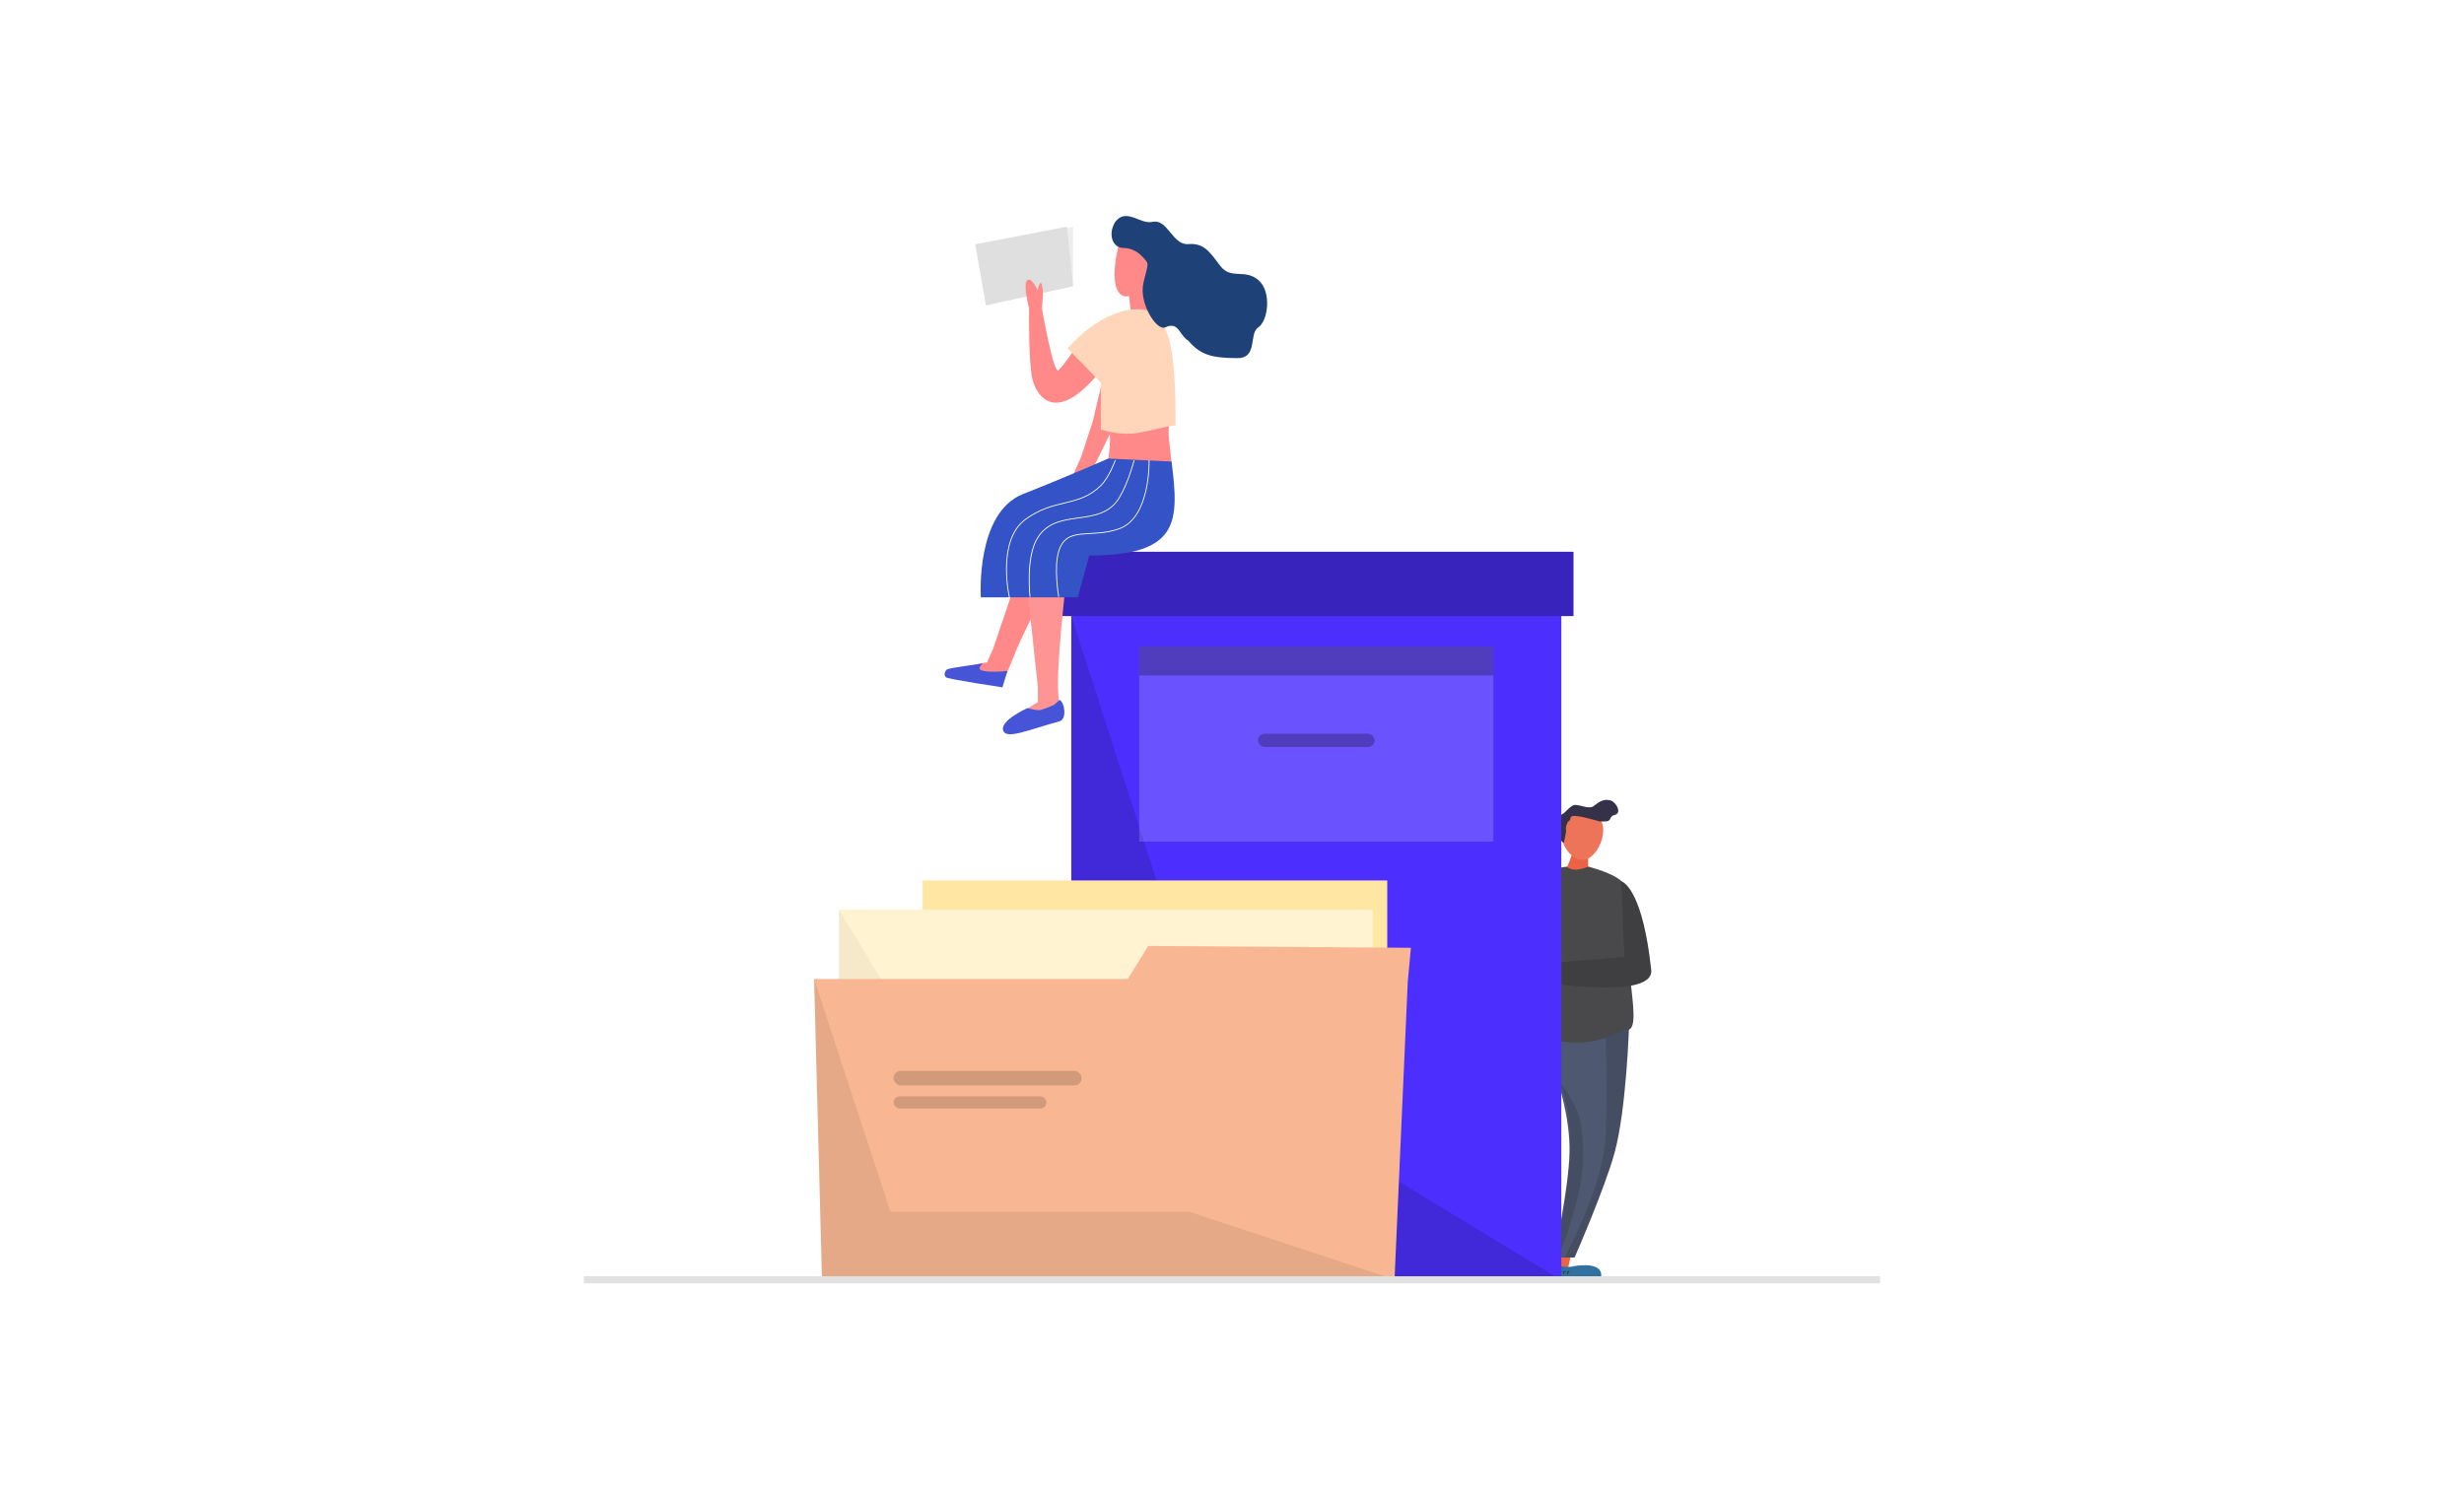 <svg xmlns="http://www.w3.org/2000/svg" width="1152" height="700" fill="none" viewBox="0 0 1152 700">
  <rect x="0" y="0" width="1152" height="700" fill="#808080" stroke="none"/>
  <g clip-path="url(#clip0)">
    <path fill="#fff" d="M0 0h1152v700H0z"/>
    <path fill="url(#paint0_linear)" d="M0 0h1152v700H0z"/>
    <g class="Group 2.1">
      <g class="man">
        <path fill="#EB6244" fill-rule="evenodd" d="M749.555 388.264c0 4.825-2.971 11.088-7.031 13.114v4.446c-3.923 2.813-6.123 2.415-10.045 0l1.004-2.344 1.329-3.542c-2.952-2.549-5.012-6.986-5.012-10.857 0-5.836 4.682-11.384 10.045-11.384 5.363 0 9.71 4.731 9.71 10.567zm-20.089 195.734l-.67 8.706h4.353l2.009-8.706h-5.692z" class="Union" clip-rule="evenodd"/>
        <path fill="#fff" fill-opacity=".11" d="M749.556 388.264c0 5.836-4.348 13.777-9.711 13.777-5.362 0-10.045-7.123-10.045-12.959 0-5.836 4.683-11.385 10.045-11.385 5.363 0 9.711 4.731 9.711 10.567z" class="Ellipse"/>
        <path fill="#4E5870" d="M726.452 587.973h9.71s14.182-32.352 18.751-49.177c5.496-20.239 6.697-58.931 6.697-58.931h-56.253L700 587.973h12.389l15.737-83.039s6.007 17.516 5.692 33.862c-.317 16.442-7.366 49.177-7.366 49.177z" class="Vector 3"/>
        <path fill="#000" fill-opacity=".13" d="M731.475 587.972h4.687s14.182-32.352 18.751-49.177c5.496-20.239 6.697-58.931 6.697-58.931l-11.05-1.339s1.228 36.59 0 54.243c-1.632 23.468-19.085 55.204-19.085 55.204z" class="Vector 3.1"/>
        <path fill="#000" fill-opacity=".13" d="M726.787 587.638h1.674s12.407-29.031 11.719-48.508c-.444-12.559-.812-16.509-5.692-25.447-2.064-3.78-6.378-8.995-6.378-8.995s4.717 6.807 5.692 24.108c1.355 24.062-7.015 58.842-7.015 58.842z" class="Vector 3.2"/>
        <path fill="#49494B" fill-rule="evenodd" d="M758.074 412.045c-3.826-3.886-15.55-6.85-15.55-6.85s-6.697 3.197-10.045 0c-.726.168-1.746.304-2.923.46-1.931.257-4.285.57-6.459 1.175-8.285 2.305-14.063 10.038-14.063 15.399 0 26.451-4.012 59.308-4.012 59.308 4.739.745 9.073 1.82 13.235 2.852 12.971 3.217 24.278 6.021 41.009-2.852 5.574 1.301 4.962-6.317 3.312-20.678 5.959-1.094 9.856-3.345 9.411-7.448-3.782-34.913-11.862-40.501-13.915-41.366z" class="Union_2" clip-rule="evenodd"/>
        <path fill="#000" fill-opacity=".14" d="M771.989 453.413c-4.352-40.181-14.398-41.52-14.398-41.52s1.005 4.353 1.005 14.733c0 8.659 1.004 20.764 1.004 20.764l-44.198 3.679-1.339 7.036s59.596 10.72 57.926-4.692z" class="Vector 2.1"/>
        <path fill="#343148" d="M729.131 390.421c-.804 1.071 1.116 3.28 2.009 3.726.335-1.562 1.272-5.558 1.004-6.362-.268-.803.335-2.567 1.005-3.683 2.951-1.135-3.214-5.033 13.728-.335.67.335 1.138.335 3.014.335 4.352 0 1.782-2.211 5.022-3.056 3.683-.962.464-6.008-1.674-6.697-4.018-1.296-6.362 1.339-8.371 2.678-2.009 1.34-6.027-.669-8.371-.669-2.344 0-4.353 3.683-6.697 4.688-1.875.803-1.227 6.585-.669 9.375z" class="Vector 5"/>
        <g class="Group">
          <path fill="#31719F" d="M735.778 592.042c-3.153.911-7.288-.44-8.199 0-.911.441-.456 5.922-.456 5.922l21.41.456s.27-1.973 0-3.189c-1.215-5.466-12.755-3.189-12.755-3.189z" class="Vector 6"/>
          <path stroke="#2D4654" stroke-width=".911" d="M727.123 597.492l21.41.455" class="Vector 7"/>
          <path fill="#2D4654" d="M728.945 596.217l1.367-1.913h-1.367v1.913z" class="Vector 8"/>
          <path fill="#2D4654" d="M730.768 596.217l1.366-1.913h-1.366v1.913z" class="Vector 8.1"/>
          <path fill="#2D4654" d="M732.59 596.217l1.366-1.913h-1.366v1.913z" class="Vector 8.2"/>
        </g>
      </g>
      <path fill="#4C2FFF" fill-rule="evenodd" d="M735.639 257.996H492.913v30.057h7.94v310.212h229.115V288.053h5.671v-30.057z" class="Union_3" clip-rule="evenodd"/>
      <path fill="#000" fill-opacity=".15" d="M500.965 288.232l68.604 212.957 160.075 97.189H500.965V288.232z" class="Rectangle"/>
      <path fill="#000" fill-opacity=".26" d="M492.913 257.996h242.726v30.057H492.913z" class="Rectangle 4.1"/>
      <g class="Group_2">
        <path fill="#fff" fill-opacity=".17" d="M532.611 302.23h165.598v91.306H532.611z" class="Rectangle 2"/>
        <path fill="#000" fill-opacity=".26" d="M532.611 302.23h165.598v13.611H532.611z" class="Rectangle 2.2"/>
        <rect width="54.443" height="6.238" x="588.189" y="343.062" fill="#000" fill-opacity=".26" class="Rectangle 2.1" rx="3.119"/>
      </g>
      <g class="Group 2">
        <path fill="#FFE6A3" d="M431.381 411.684h217.206v141.212H431.381z" class="Rectangle 2.1_2"/>
        <path fill="#FFF3D2" d="M392.25 425.295h249.531v141.212H392.25z" class="Rectangle 2_2"/>
        <path fill="#000" fill-opacity=".04" d="M392.25 425.295l25.461 41.949 12.506 58.956 211.564 40.307H392.25V425.295z" class="Rectangle 2.2_2"/>
        <path fill="#F8B792" fill-rule="evenodd" d="M659.645 443.16l-122.78-.851-9.641 15.451h.011H380.624l3.686 140.507h267.679l6.207-139.795h.032l1.417-15.312z" class="Union_4" clip-rule="evenodd"/>
        <path fill="#000" fill-opacity=".08" d="M380.624 457.759l35.658 108.818h139.709l95.998 31.688H384.31l-3.686-140.506z" class="Rectangle 2.1_3"/>
        <rect width="87.903" height="6.805" x="417.77" y="500.721" fill="#000" fill-opacity=".16" class="Rectangle 3" rx="3.403"/>
        <rect width="71.457" height="5.671" x="417.77" y="512.631" fill="#000" fill-opacity=".16" class="Rectangle 3.1" rx="2.836"/>
      </g>
      <path fill="#EDEDED" d="M467.735 141.02l-6.789-23.583 40.733-11.434v27.156l-33.944 7.861z" class="Vector 2.1_2"/>
      <path fill="#DFDFDF" d="M460.946 142.806l-5.003-28.585 42.878-8.218 2.858 27.87-40.733 8.933z" class="Vector 2"/>
      <g class="Group_3">
        <path fill="#FF8989" fill-rule="evenodd" d="M529.218 149.6l-1.398-11.182c-6.748 1.52-8.597-8.863-4.752-23.96 1.318-5.174 10.543-3.594 14.936 0 4.003 3.276 2.699 12.523 1.832 18.671-.084.597-.164 1.165-.235 1.695-.799 5.991-1.198 6.19-1.198 6.19l-.399 8.586h-8.786zm-34.304 23.484c2.396-2.196 7.788-10.183 7.788-10.183s4.03-7.421 7.987-6.589c4.251.893 3.993 10.383 3.993 10.383l-2.232 9.235c-18.97 21.964-27.719 9.534-29.716 1.547-1.996-7.987-1.597-33.345-1.597-33.345s-3.09-11.72-.799-13.178c2.197-1.398 4.793 4.792 4.793 4.792s1.597-7.788 2.396 0c.258 2.512-.4 8.386-.4 8.386s5.392 31.149 7.787 28.952zm12.54 53.091l11.442-23.157c.218 4.076-.086 7.843-1.02 12.994l29.951 1.598c-.207-2.957-.509-5.436-.783-7.682-.779-6.402-1.33-10.924 1.183-19.274l-24.553 3.069 9.777-18.843-15.974-5.79-6.497 27.701-5.583 17.043-4.114 9.108c-.315.631-.908 1.485-1.568 2.433-1.801 2.591-4.094 5.887-2.545 7.264 2.116 1.88 8.031-1.273 9.696-2.938 1.176 1.763 4.114 2.938 2.645 0-.136-.273-.356-.582-.609-.938-.48-.676-1.079-1.518-1.448-2.588zm-32.005 44.295l-11.131 32.857-2.843 6.384c-2.632.321-5.472 1.025-8.181 1.696-3.238.802-6.287 1.557-8.567 1.557-2.084 0-4.267 4.384 7.884 4.384 5.086 0 9.065 1.412 11.663 2.335h.001c1.198.425 2.103.746 2.688.777 1.491.077 4.634-7.68 6.969-13.442.565-1.394 1.082-2.67 1.517-3.691 1.933-4.535 4.232-9.345 6.414-13.704l3.378 31.618v6.988c-4.159 2.496-9.012 6.101-12.248 8.504v.001c-.647.48-1.229.913-1.729 1.279-1.681 1.233-.998 2.318 8.986.799 7.348-1.118 12.645-2.33 14.376-2.995 1.159-.446.806-4.278.419-8.473-.19-2.067-.389-4.222-.419-6.103-.228-14.316 3.483-46.724 3.483-46.724h-8.824l-13.836-4.047z" class="Union_5" clip-rule="evenodd"/>
        <path fill="#4655D8" d="M443.105 312.854c1.469-.587 16.454-2.644 16.454-2.644s-2.156 1.683-1.469 2.644c1.469 2.057 12.929.882 12.929.882l-2.351 7.64s-25.563-3.82-26.445-4.702c-1.083-1.082-.54-3.251.882-3.82z" class="Vector 4"/>
        <path fill="#fff" fill-opacity=".09" d="M485.241 321.238l-4.992-46.723h17.86s-3.711 32.408-3.483 46.723c.09 5.701 1.73 13.911 0 14.577-1.731.665-7.029 1.876-14.377 2.995-9.983 1.519-10.666.434-8.985-.799 2.995-2.196 8.985-6.789 13.977-9.784v-6.989z" class="Vector 5.2"/>
        <path fill="#4655D8" d="M468.962 341.355c-1.175-4.702 11.459-10.285 11.459-10.285s4.522 1.377 6.171.882c2.938-.882 6.17-2.351 6.17-2.351l2.645-2.35c2.449 1.273 3.457 9.041 0 9.99-14.986 4.114-25.27 8.815-26.445 4.114z" class="Vector 4_2"/>
        <path fill="#3353C6" d="M478.341 230.987c20.972-8.239 39.735-16.573 39.735-16.573l29.666 1.398c3.48 27.754 4.079 43.928-38.452 43.928l-5.391 19.568h-45.325s-2.596-39.535 19.767-48.321z" class="Vector 2_2"/>
        <path stroke="#fff" stroke-width=".399" d="M471.966 279.507s-6.207-26.541 7.408-36.609c13.728-10.151 25.027-5.491 35.439-16.016 3.853-3.895 6.607-11.669 6.607-11.669m-39.844 63.836s-2.202-18.533 3.604-27.685c9.151-14.424 29.091-3.947 38.042-18.533 4.39-7.155 7.008-17.618 7.008-17.618m-35.239 63.836s-2.403-13.499 0-21.278c3.745-12.127 14.802-5.756 28.231-10.526 14.816-5.262 14.015-32.032 14.015-32.032" class="Vector 4_3"/>
        <path fill="#FFD6B9" d="M514.681 200.837v-21.964l-15.574-15.974c16.772-18.968 36.54-22.363 42.73-14.176 5.493 7.265 7.787 17.77 7.787 50.117-14.376 2.197-19.917 6.491-34.943 1.997z" class="Vector"/>
        <path fill="#1E4278" d="M534.579 120.525c-1.803-1.997-4.792-4.593-9.462-4.593s-7.433-6.069-3.716-12.18c5.191-6.788 11.621 1.278 17.371 0 7.188-1.597 9.385 10.983 16.773 10.384 7.388-.599 9.983 3.594 14.975 10.183 4.992 6.589 11.381 1.198 17.771 6.589 6.389 5.391 4.592 19.169 0 22.164-4.593 2.995 0 14.376-9.784 14.376-12.063 0-17.372-1.598-22.962-8.187-4.26-2.529-4.393-9.185-10.783-6.189-3.907 1.832-12.379-11.182-10.183-20.767 2.196-9.584 2.926-8.539 0-11.78z" class="Vector 3_2"/>
      </g>
      <path stroke="#E1E1E1" stroke-width="3.276" d="M273 598.378h606" class="Vector 2.1_3"/>
    </g>
  </g>
  <defs>
    <linearGradient id="paint0_linear" x1="576" x2="576" y1="0" y2="700" class="paint0_linear" gradientUnits="userSpaceOnUse">
      <stop stop-color="#fff"/>
      <stop offset="1" stop-color="#fff" stop-opacity="0"/>
    </linearGradient>
    <clipPath id="clip0" class="clip0">
      <path fill="#fff" d="M0 0h1152v700H0z"/>
    </clipPath>
  </defs>
</svg>
